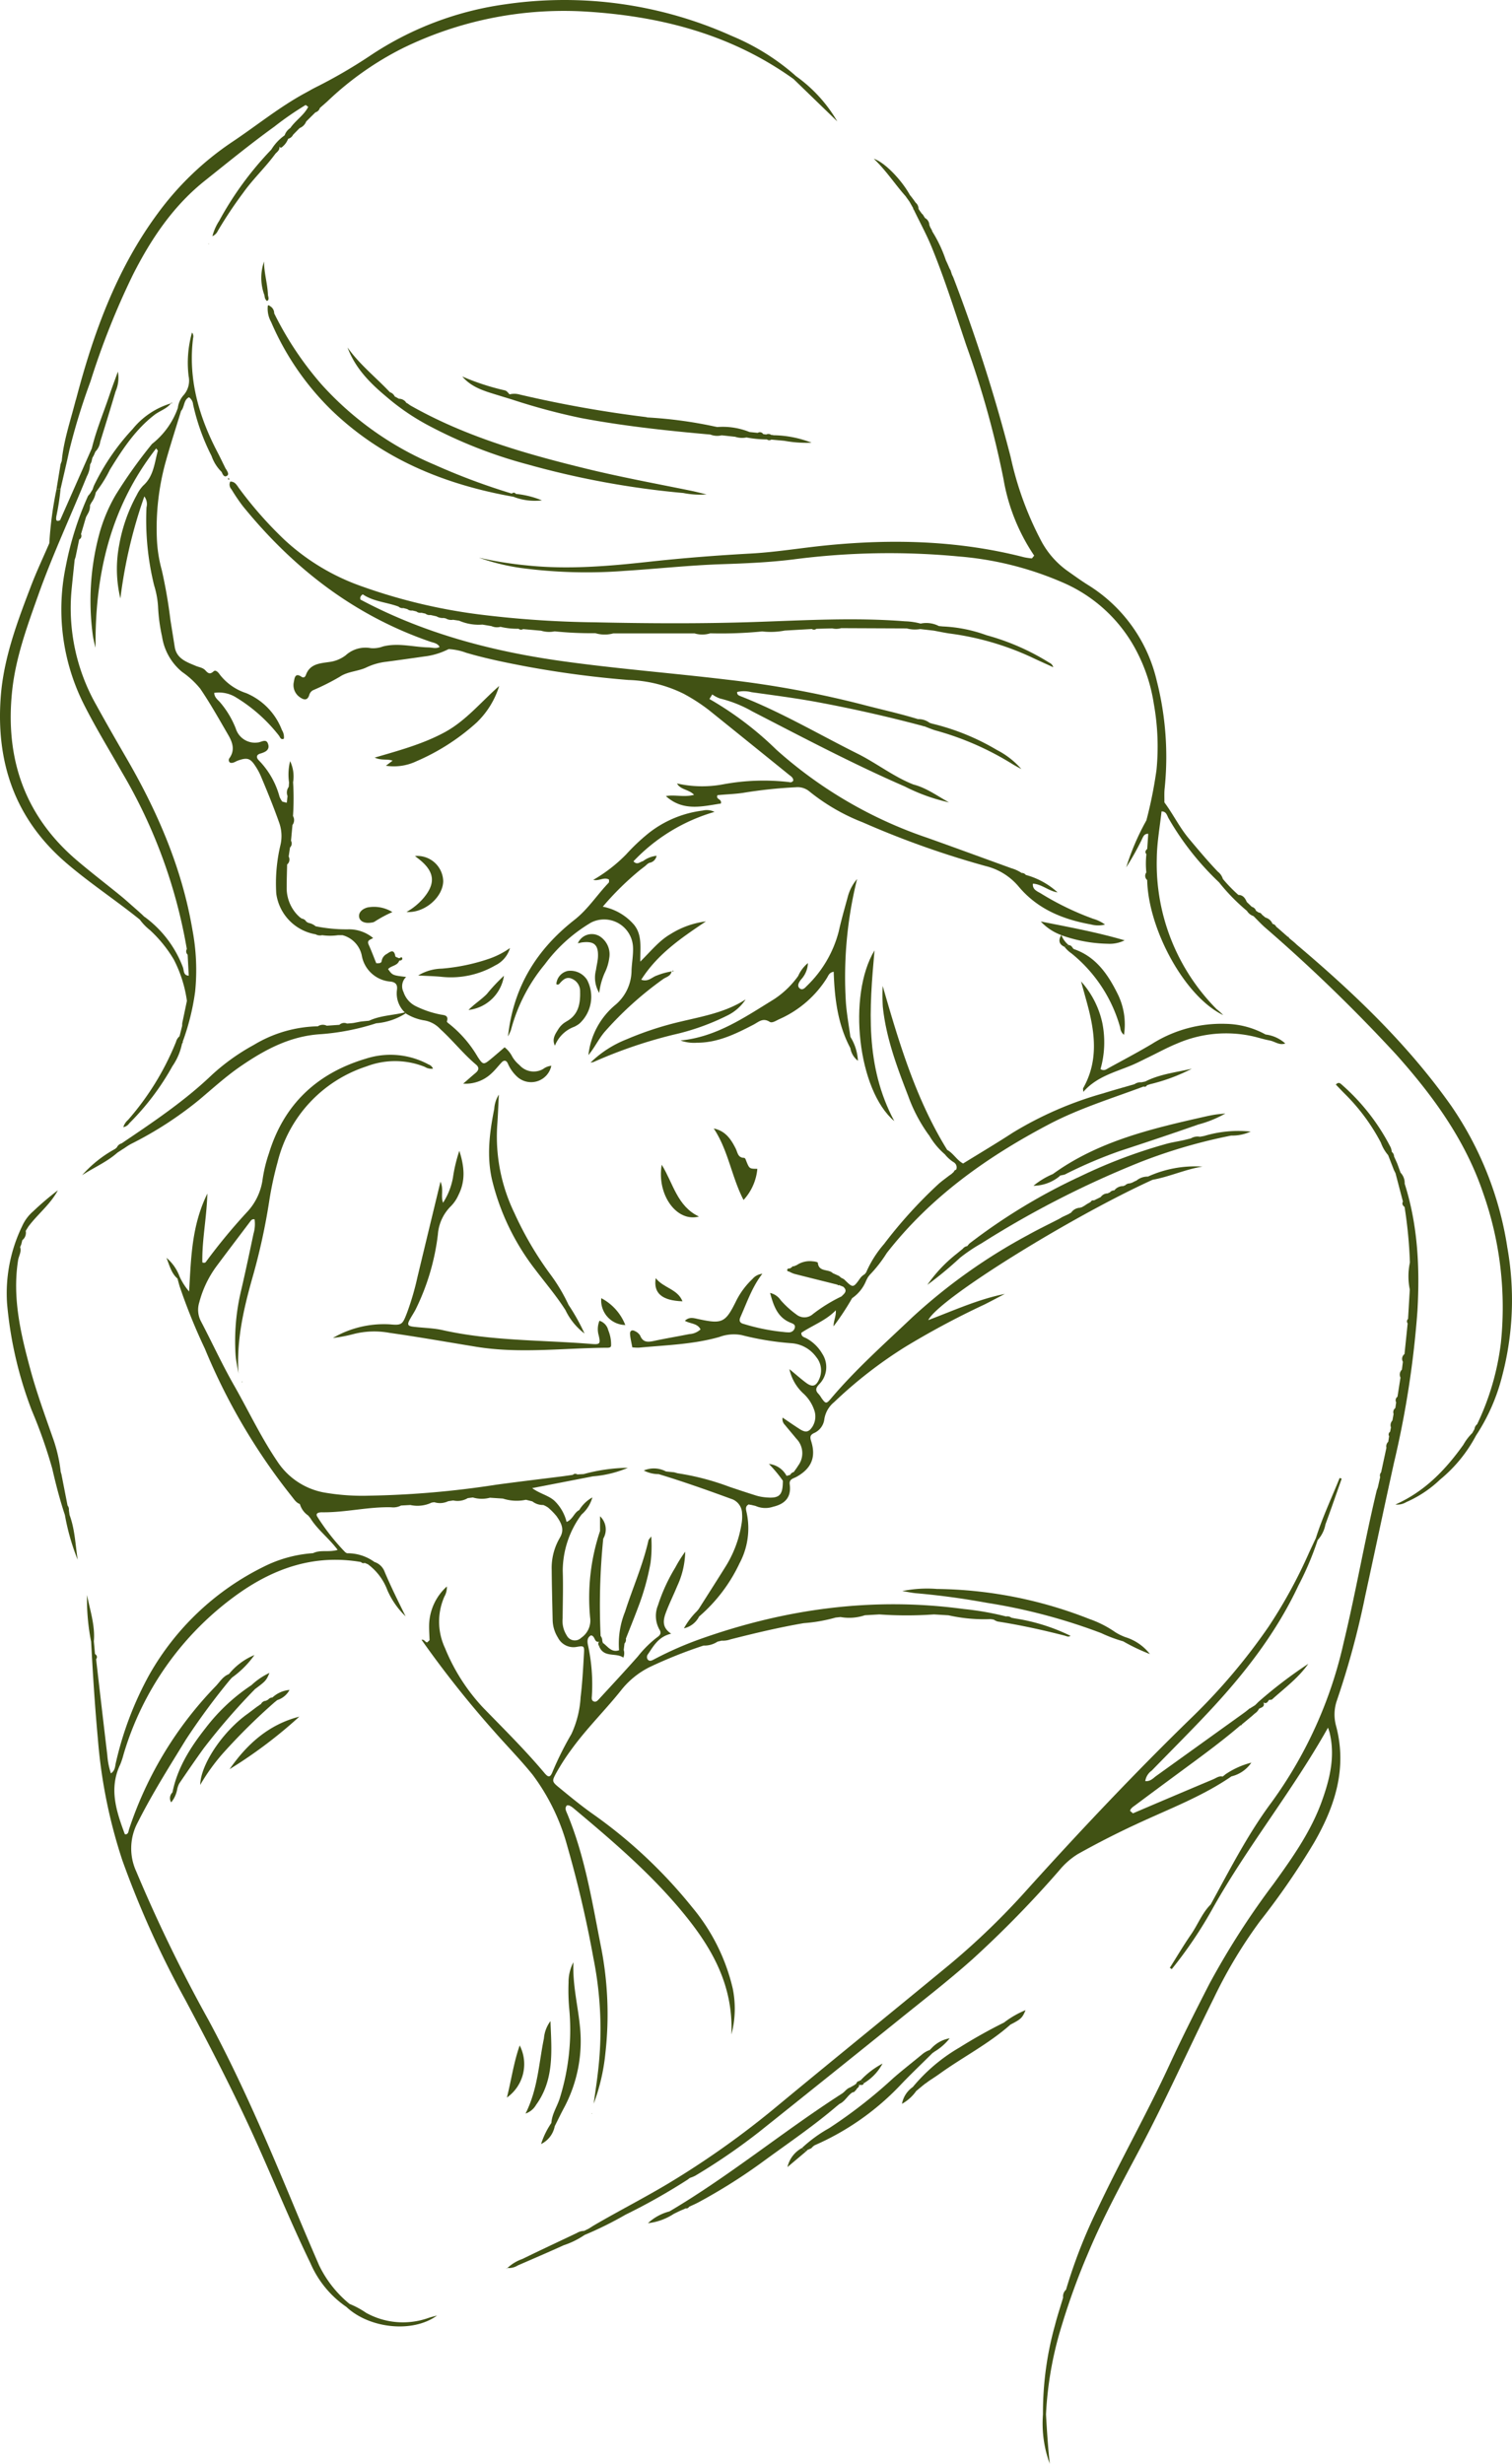 <svg id="Grupo_16578" data-name="Grupo 16578" xmlns="http://www.w3.org/2000/svg" xmlns:xlink="http://www.w3.org/1999/xlink" width="236.36" height="385.138" viewBox="0 0 236.36 385.138">
  <defs>
    <clipPath id="clip-path">
      <rect id="Rectángulo_4105" data-name="Rectángulo 4105" width="236.36" height="385.138" fill="#415214"/>
    </clipPath>
  </defs>
  <g id="Grupo_16577" data-name="Grupo 16577" clip-path="url(#clip-path)">
    <path id="Trazado_39795" data-name="Trazado 39795" d="M65.9,256.338A162.1,162.1,0,0,0,77.18,270.571c2.012,2.3,4.161,4.481,6.078,6.854a32.951,32.951,0,0,1,5.431,11.189A178.336,178.336,0,0,1,92.765,306.1a56.447,56.447,0,0,1,.7,17.878c-.186,1.626-.437,3.244-.659,4.865a31.108,31.108,0,0,0,1.829-7.87,54.469,54.469,0,0,0-.721-16.825c-1.383-7.027-2.506-14.115-5.308-20.778-.156-.37-.344-.763.015-1.151a.858.858,0,0,1,.336.008,2.634,2.634,0,0,1,.6.356c5.811,4.867,11.581,9.768,16.513,15.576,4.819,5.677,8.609,11.748,8.265,19.867a15.728,15.728,0,0,0,.2-7.221,30.626,30.626,0,0,0-6.321-12.646A76.269,76.269,0,0,0,92.586,283.5c-1.817-1.29-3.542-2.715-5.265-4.132-1.062-.873-1.033-.994-.37-2.214a34.47,34.47,0,0,1,2.39-3.7c2.414-3.341,5.38-6.218,7.924-9.445a13.119,13.119,0,0,1,4.379-3.453,71.644,71.644,0,0,1,8.342-3.322,3.7,3.7,0,0,0,2.177-.611l.648-.156a3.459,3.459,0,0,0,1.375-.2c3.793-.963,7.6-1.874,11.458-2.535a24.805,24.805,0,0,0,4.972-.871l.78-.084a7.7,7.7,0,0,0,3.8-.28l2.266-.13a60.685,60.685,0,0,0,8.539,0q-1.068-.059-2.135-.089,1.066.03,2.135.089l2.264.135c.554-.017,1.107-.011,1.657.012-.55-.023-1.1-.029-1.657-.012a25.5,25.5,0,0,0,6.582.6l.491.074a2.361,2.361,0,0,0,.621.3c3.523.548,7,1.312,10.451,2.2.275.072.6.274.94.038A29.982,29.982,0,0,0,158.7,253l-.6-.119a1.084,1.084,0,0,0-.843-.2,44.6,44.6,0,0,0-6.584-1.156c-14.155-1.923-27.874-.056-41.266,4.71a54.8,54.8,0,0,0-7.248,3.2c-.3.161-.678.318-.938-.068a.723.723,0,0,1,.1-.822c.875-1.292,1.637-2.708,3.6-3.165-1.589-1.046-1.211-2.319-.732-3.553.509-1.313,1.135-2.579,1.67-3.882a13.242,13.242,0,0,0,1.255-5.384,20.287,20.287,0,0,0-1.548,2.47,27.593,27.593,0,0,0-2.71,5.91,4.376,4.376,0,0,0,.2,3.743c.406.627.137.936-.362,1.281a17.275,17.275,0,0,0-2.986,2.971c-1.982,2.244-4.022,4.438-6.05,6.641-.226.245-.49.571-.894.366-.306-.156-.268-.486-.244-.775a28.925,28.925,0,0,0-.617-8.052c-.12-.607-.106-1.15.477-1.47.691.057.471,1.181,1.294.986-.255.237-.137.492.009.748.187-.189.373-.378.56-.566a.946.946,0,0,0-.094-.269,1.182,1.182,0,0,0-.26-.816,104.06,104.06,0,0,1,.412-15.207,2.83,2.83,0,0,0-.5-3.5v2.3a32.864,32.864,0,0,0-1.554,13.52,3.258,3.258,0,0,1-1.395,3.18,1.417,1.417,0,0,1-2.262-.373,4.218,4.218,0,0,1-.638-2.685c.015-2.461.1-4.924.017-7.383a14.833,14.833,0,0,1,2.939-8.83,5.462,5.462,0,0,0,1.692-2.675,5.526,5.526,0,0,0-2.058,1.987c-.8.374-.969,1.431-1.972,1.845a6.858,6.858,0,0,0-1.912-3.318c-.947-.844-2.239-1.074-3.467-1.965l9.481-1.84a17.655,17.655,0,0,0,5.477-1.338,27.463,27.463,0,0,0-6.91.983l-1,.05a.535.535,0,0,0-.694.069l-1.466.21-.351.044c-3.38.426-6.761.826-10.136,1.286a145.04,145.04,0,0,1-20,1.719,34.771,34.771,0,0,1-7.019-.515,11.133,11.133,0,0,1-7.242-4.877c-2.571-3.795-4.51-7.939-6.769-11.9-1.858-3.261-3.427-6.686-5.171-10.013a3.871,3.871,0,0,1-.244-2.9,16.5,16.5,0,0,1,2.821-5.828c1.682-2.261,3.39-4.5,5.088-6.752.173-.229.325-.5.74-.421a5.285,5.285,0,0,1-.162,2.231c-.619,2.928-1.236,5.858-1.912,8.774a33.96,33.96,0,0,0-.9,10.137c.071.994.3,1.977.455,2.966-.332-5.247.832-10.215,2.231-15.147a97.871,97.871,0,0,0,2.56-11.69,53.683,53.683,0,0,1,1.324-6.2,20.977,20.977,0,0,1,13.9-14.973,12.482,12.482,0,0,1,9.13.08,1.948,1.948,0,0,0,1.264.277,1.136,1.136,0,0,0-.693-.66,12.5,12.5,0,0,0-9.751-.921c-7.642,2.268-12.842,7.11-15.2,14.812a22.288,22.288,0,0,0-.995,4.1,9.273,9.273,0,0,1-2.472,5.128,90.268,90.268,0,0,0-6.387,7.741c-.1.146-.285.187-.558.085-.071-3.446.67-6.881.785-10.76-2.46,5-2.545,10.038-2.852,15.306a9.845,9.845,0,0,1-1.5-2.363,6.977,6.977,0,0,0-2.036-2.9c.514,1.344.8,2.448,1.721,3.245.108.4.21.791.325,1.183a89.646,89.646,0,0,0,3.951,9.768,95.57,95.57,0,0,0,13.592,23.108c.367.453.667.973,1.261,1.182h0a3.226,3.226,0,0,0,1.3,1.795q.157.193.318.387c1.137,1.84,2.93,3.156,4.29,4.989-1.432.41-2.7-.064-3.841.511a20.212,20.212,0,0,0-7.759,2.134A41.722,41.722,0,0,0,23.3,261.866a52.636,52.636,0,0,0-5.171,13.61c-.151.578-.093,1.284-.794,1.737a11.631,11.631,0,0,1-.558-2.818q-.888-7.514-1.754-15.029c.246-.337.121-.6-.174-.82q-.089-.99-.178-1.979c.21-2.494-.6-4.837-1.071-7.238a34.373,34.373,0,0,0,.644,7.3c.271,5.1.594,10.191,1.063,15.275a80.593,80.593,0,0,0,3.825,18.922,151.155,151.155,0,0,0,9.838,21.793c3.861,7.254,7.638,14.546,11.016,22.045,2.867,6.366,5.5,12.836,8.547,19.124a15.917,15.917,0,0,0,5.627,6.838c3.5,3.308,10.268,4.166,14.166,1.338-.437.118-.879.217-1.307.362a11.891,11.891,0,0,1-9.783-.781,13.511,13.511,0,0,0-2.6-1.4,17.77,17.77,0,0,1-4.755-6.034q-1.963-4.52-3.855-9.068c-4.127-9.909-8.317-19.783-13.422-29.25A234.834,234.834,0,0,1,21.3,292.544a8.606,8.606,0,0,1,.248-7.693c2.251-4.463,4.912-8.675,7.517-12.923a105.866,105.866,0,0,1,6.88-9.337l.342-.374.008,0a14.847,14.847,0,0,0,3.478-3.5,10.115,10.115,0,0,0-3.991,2.98c-.935.35-1.414,1.217-2.052,1.879A58.49,58.49,0,0,0,20.174,285.95c-.1.3-.073.716-.51.8-.065-.021-.151-.025-.162-.056-1.314-3.548-2.507-7.1-.713-10.857a11.371,11.371,0,0,0,.5-1.5,47.2,47.2,0,0,1,17.927-25.183c5.762-4.089,12.062-6.218,19.221-4.974a.484.484,0,0,0,.577.136l.5.213a8.879,8.879,0,0,1,3.019,3.992,12.572,12.572,0,0,0,2.871,4.142c-1.138-2.3-2.279-4.593-3.275-6.959a2.526,2.526,0,0,0-1.6-1.537,7.12,7.12,0,0,0-4.282-1.359,1.807,1.807,0,0,1-.3-.186,34.307,34.307,0,0,1-4.3-5.462c-.457-.649.236-.765.7-.759,3.628.05,7.185-.878,10.817-.783a2.632,2.632,0,0,0,1.529-.275l1.459-.079a5.165,5.165,0,0,0,3.321-.375l.414-.063a5.968,5.968,0,0,1,1.082-.156,5.968,5.968,0,0,0-1.082.156,2.941,2.941,0,0,0,2.176-.156l.79-.118a3.1,3.1,0,0,0,2.269-.365l.795-.1a4.929,4.929,0,0,0,2.669.039l2.027.132a6.96,6.96,0,0,0,3.6.188l1,.248a2.677,2.677,0,0,0,1.728.567l.35.163.36.215a10.724,10.724,0,0,1,1.333,1.347c.664.95,1.28,1.959.643,3.193l-.275.5a9.306,9.306,0,0,0-1.109,4.745c.022,2.582.09,5.162.147,7.743a5.368,5.368,0,0,0,.834,2.835,2.714,2.714,0,0,0,2.946,1.436c1.124-.189,1.186-.135,1.12,1.012-.132,2.284-.245,4.574-.527,6.842a15.8,15.8,0,0,1-1.439,5.775,50.172,50.172,0,0,0-2.912,5.815c-.384.99-.663,1.034-1.306.269-3.023-3.6-6.369-6.9-9.637-10.264a30.268,30.268,0,0,1-5.913-9.281,9.707,9.707,0,0,1-.09-8.023A2.932,2.932,0,0,0,69.854,248a8.361,8.361,0,0,0-2.776,6.111c-.009.761.047,1.522.072,2.283l-.36.341c-.34,0-.441-.51-.892-.4" fill="#415214"/>
    <path id="Trazado_39796" data-name="Trazado 39796" d="M130.1,98.23a2.79,2.79,0,0,0,1.391-.038l10.249.044a5.061,5.061,0,0,0,2.114.1l2.119.242c.806.149,1.608.324,2.417.443a43.981,43.981,0,0,1,12.778,3.681c1.125.54,2.268,1.046,3.483,1.6a1.117,1.117,0,0,0-.646-.724,36.679,36.679,0,0,0-9.783-4.28,22.745,22.745,0,0,0-6.846-1.374l-.609-.061a4.274,4.274,0,0,0-2.858-.384,10.394,10.394,0,0,0-2.432-.358c-7.87-.624-15.738-.148-23.6.113-8.284.275-16.565.226-24.844.047A159.6,159.6,0,0,1,74.759,96.03a87.36,87.36,0,0,1-18.454-4.462A34.5,34.5,0,0,1,44.487,84.4a61.151,61.151,0,0,1-7.1-8.047c-.366-.491-.642-1.107-1.4-1.066a1.079,1.079,0,0,0,.193,1.2,29.173,29.173,0,0,0,1.774,2.622C45.818,88.795,55.334,96.2,67.243,100.3c.53.183,1.149.238,1.466.813l-.015,0c.007.009.015.012.022.021-.56.311-1.146.083-1.72.071-2.38-.047-4.744-.765-7.144-.145a4.335,4.335,0,0,1-1.9.257,4.581,4.581,0,0,0-3.916,1.123,5.308,5.308,0,0,1-2.545,1.041c-1.464.218-3.056.271-3.678,2.049-.1.275-.332.5-.68.265-.992-.676-1.083.169-1.192.765a2.292,2.292,0,0,0,.981,2.463c.521.353,1.091.55,1.4-.306a1.244,1.244,0,0,1,.593-.813A36.694,36.694,0,0,0,53.1,105.8c1.279-.869,2.886-.831,4.237-1.493a9.679,9.679,0,0,1,3.031-.857c1.977-.261,3.953-.542,5.927-.824a11.241,11.241,0,0,0,3.778-1.13c.023-.006.046-.006.069-.013l-.01-.015a9.358,9.358,0,0,1,2.747.573c3.106.914,6.274,1.552,9.448,2.154a157.412,157.412,0,0,0,15.9,2.1,20.84,20.84,0,0,1,8.645,2.154,28.234,28.234,0,0,1,3.987,2.585q6.243,5.028,12.475,10.072c.3.246.7.455.667.932a.529.529,0,0,1-.62.221,34.424,34.424,0,0,0-10.35.351,17.779,17.779,0,0,1-7.2-.138c.548,1.007,1.837.9,2.67,1.773-1.577.429-3.005-.065-4.406.2,2.672,2.426,5.674,1.611,8.6,1.161.186-.758-.84-.6-.545-1.3,1.323-.141,2.672-.169,4.01-.366a72.306,72.306,0,0,1,8.233-.874,2.874,2.874,0,0,1,2.126.645,31.264,31.264,0,0,0,8.355,4.841,140.884,140.884,0,0,0,19.248,6.842,9.714,9.714,0,0,1,5.115,3.191c2.953,3.529,6.917,5.139,11.3,5.925a4.345,4.345,0,0,0,2.2.019,5.661,5.661,0,0,0-1.836-.9,44.35,44.35,0,0,1-8.083-3.9c-.572-.376-1.437-.6-1.357-1.567a.184.184,0,0,0,.027-.015l-.011-.013c1.408.089,2.463,1.168,3.844,1.362a12.025,12.025,0,0,0-4.951-2.723l-.031-.018a.736.736,0,0,0-.63-.29,5.831,5.831,0,0,0-1.589-.735c-4.354-1.576-8.7-3.175-13.062-4.73a68.082,68.082,0,0,1-23.688-13.8,51.984,51.984,0,0,0-10.469-7.932l.443-.713a4.918,4.918,0,0,0,1.232.641,19.343,19.343,0,0,1,5.041,2.019c7.869,4.052,15.693,8.195,23.819,11.726a28.743,28.743,0,0,0,6.915,2.489c-1.833-1.006-3.521-2.273-5.575-2.8-3.112-1.229-5.74-3.326-8.718-4.812-6.088-3.039-11.96-6.515-18.321-9-.275-.107-.545-.228-.5-.651a4.706,4.706,0,0,1,2.235.033c3.487.491,6.986.936,10.445,1.583q8.211,1.533,16.291,3.684a.464.464,0,0,0,.27.061l.15-.123a1.731,1.731,0,0,0,.532-.033,1.731,1.731,0,0,1-.532.033l-.15.123c.6.225,1.2.49,1.815.668a45.472,45.472,0,0,1,11.9,5.2c.476.3.982.554,1.475.83a12.919,12.919,0,0,0-3.826-2.987,36.445,36.445,0,0,0-10.229-4.144.786.786,0,0,0-.264-.081,2.9,2.9,0,0,0-1.851-.6c-2.861-.881-5.788-1.512-8.679-2.275a155.883,155.883,0,0,0-21.275-3.909c-8.623-1.032-17.287-1.7-25.892-2.914-10.946-1.546-21.49-4.352-31.3-9.588-.131-.38.08-.615.353-.822,1.693,1.151,3.755,1.227,5.6,1.922a.866.866,0,0,0,.747.225l.629.168a1.008,1.008,0,0,0,.786.214l.618.147a1,1,0,0,0,.795.206l.623.138a1.022,1.022,0,0,0,.787.211h0l.937.209A1.932,1.932,0,0,0,69.4,96.6a.463.463,0,0,0,.265.057,1.612,1.612,0,0,0,1.155.227l.948.141a7.706,7.706,0,0,0,3.647.611l1.416.238a2.088,2.088,0,0,0,1.406.111,11.258,11.258,0,0,0,2.828.3.581.581,0,0,0,.7.054l2.828.252a4.249,4.249,0,0,0,2.112.1,55.811,55.811,0,0,0,6.359.288,5.118,5.118,0,0,0,2.8.035l12.713,0A4.24,4.24,0,0,0,111.031,99a65.078,65.078,0,0,0,8.117-.295,11.651,11.651,0,0,0,3.521-.135l4.244-.245a.575.575,0,0,0,.7-.029l1.067-.031.7-.018a.664.664,0,0,0-.176-.107.664.664,0,0,1,.176.107l.718-.017m30.967,40.064a.558.558,0,0,0,.214-.018.558.558,0,0,1-.214.018m-52.775-30.559c-.046.055-.092.109-.139.163.047-.054.093-.109.139-.163M53.975,91.871h0c-.045.048-.092.1-.14.143.048-.047.1-.1.14-.143" fill="#415214"/>
    <path id="Trazado_39797" data-name="Trazado 39797" d="M219.584,185.022a2.363,2.363,0,0,0-.646-1.712q-.267-.736-.537-1.473c-.048-.106-.1-.212-.145-.318-.111-.247-.223-.493-.334-.738a.922.922,0,0,0-.348-.711l0-.005a3.041,3.041,0,0,0-.167-.676,32.91,32.91,0,0,0-7.732-9.9c-.2-.178-.469-.368-.852.053.513.53,1.023,1.077,1.555,1.6a30.963,30.963,0,0,1,5.485,7.475A6.231,6.231,0,0,0,217,180.577l.9,2.324c.083.166.167.331.25.5q.579,2.216,1.16,4.428c-.19.364-.03.621.256.841a70.737,70.737,0,0,1,.834,8.682,10.4,10.4,0,0,0-.019,4.228l-.27,4.6a.491.491,0,0,0-.06.687l-.495,4.8a.931.931,0,0,0-.251,1.206q-.078.615-.155,1.231a1.059,1.059,0,0,0-.223,1.242q-.235,1.5-.469,2.992a.675.675,0,0,0-.205.879l-.132.892a.789.789,0,0,0-.27.913q-.093.515-.185,1.03a1.064,1.064,0,0,0-.23,1.085l-.132.674a.525.525,0,0,0-.152.7c-.047.289-.092.577-.138.865a.981.981,0,0,0-.285.935l-.829,3.847a.748.748,0,0,0-.15.74.641.641,0,0,0,.243-.336.641.641,0,0,1-.243.336q-.182.809-.365,1.617l-.17.453c-1.887,7.872-3.255,15.856-5.153,23.729A67.4,67.4,0,0,1,198.8,281.7c-3.728,4.994-6.549,10.561-9.544,16.009-1.345,1.343-2,3.138-3.06,4.672-1.174,1.7-2.223,3.482-3.327,5.229l.307.2a66.651,66.651,0,0,0,6.5-9.672c5.442-9.641,12.431-18.29,17.922-28.071.12.373.206.587.258.81.889,3.709.021,7.235-1.222,10.689-1.709,4.749-4.606,8.839-7.522,12.886a123.291,123.291,0,0,0-10.072,15.693c-2.141,4.18-4.259,8.373-6.227,12.636-3.52,7.626-7.672,14.935-11.246,22.532a81.264,81.264,0,0,0-4.923,12.614,1.415,1.415,0,0,0-.456,1.239c-.432,1.458-.913,2.9-1.289,4.375A50.689,50.689,0,0,0,163.04,377.4a18.254,18.254,0,0,0,1.063,7.738c-.28-2.571-.446-5.145-.59-7.721a55.864,55.864,0,0,1,2.444-13.832,108.6,108.6,0,0,1,4.151-11.406c2.366-5.643,5.294-11,8.15-16.395,4.065-7.682,7.6-15.624,11.472-23.4a74.389,74.389,0,0,1,7.231-12.057A116.207,116.207,0,0,0,205.445,288c3.242-5.64,5.171-11.561,3.42-18.179a6.7,6.7,0,0,1,.119-3.994,132.011,132.011,0,0,0,4.417-16.3c1.506-6.94,2.975-13.89,4.5-20.825a150.19,150.19,0,0,0,3.679-23.813c.383-6.725.058-13.381-2-19.862" fill="#415214"/>
    <path id="Trazado_39798" data-name="Trazado 39798" d="M68.784,160.831c1.966,1.771,3.6,3.874,5.625,5.583.543.459.44.886-.064,1.308-.573.478-1.128.975-1.934,1.673a5.848,5.848,0,0,0,4.445-1.628c.56-.513,1.028-1.125,1.55-1.68.372-.4.738-.352.969.134a6.01,6.01,0,0,0,1.515,2.136,3.226,3.226,0,0,0,5.294-1.755,2.542,2.542,0,0,0-1.283.506,2.956,2.956,0,0,1-3.7-.621,4.841,4.841,0,0,1-1.136-1.334,4.29,4.29,0,0,0-1.184-1.439c-.745.636-1.406,1.216-2.082,1.775-1.209,1-1.282,1-2.127-.283a18.446,18.446,0,0,0-4.47-5.166c-.138-.1-.365-.288-.34-.367.325-1.019-.484-.975-1.039-1.088a15.355,15.355,0,0,1-3.826-1.3,3.766,3.766,0,0,1-1.913-2.2,2,2,0,0,1,.406-2.368c-2.135-.258-2.135-.258-2.823-1.226.492-.565,1.469-.5,1.752-1.339.259.033.5-.116.472-.311-.063-.4-.335-.06-.517-.052-.2-.1-.556-.181-.577-.314-.192-1.141-.752-.752-1.328-.358a1.491,1.491,0,0,0-.8,1.075c-.06.466-.513.364-.849.383-.394-.971-.757-1.956-1.191-2.909-.328-.72.308-.77.7-1.035a5.91,5.91,0,0,0-3.941-1.357,23.88,23.88,0,0,1-5.046-.478,2.409,2.409,0,0,0-1.143-.531,1.185,1.185,0,0,0-.288-.157,1.051,1.051,0,0,0-.774-.524,1.064,1.064,0,0,0-.264-.192l-.373-.357a6.116,6.116,0,0,1-1.683-4.43c0-1.158.043-2.316.067-3.474a.98.98,0,0,0,.243-1.236q.1-.709.211-1.418a.8.8,0,0,1-.149-.557.8.8,0,0,0,.149.557.872.872,0,0,0,.152-1.05q.114-1.233.23-2.467a1.269,1.269,0,0,0,.08-1.4,40.1,40.1,0,0,0,.015-5.28,5.591,5.591,0,0,0-.463-3.3,8.674,8.674,0,0,0-.167,3.345c-.016.225-.031.45-.047.676a1.5,1.5,0,0,0-.186,1.444l-.126,1.043-.7-.183a3.268,3.268,0,0,1-.426-.751,12.923,12.923,0,0,0-3.258-5.711c-.436-.463-.349-.874.266-1.049.819-.234,1.538-.606,1.174-1.566-.3-.794-1.037-.206-1.553-.166a3.132,3.132,0,0,1-3.465-2.16,14.275,14.275,0,0,0-2.418-4.063c-.351-.437-.914-.751-.962-1.529a5.044,5.044,0,0,1,3.312.647,24.962,24.962,0,0,1,6.815,6.041c.172.233.271.7.763.48a2.042,2.042,0,0,0-.3-1.346,10.2,10.2,0,0,0-5.6-5.788,8.525,8.525,0,0,1-4.113-2.891c-.216-.322-.637-.817-.981-.5-.594.545-.89.258-1.276-.162-.407-.442-1-.482-1.5-.7-1.384-.587-2.993-1.1-3.29-2.961-.223-1.39-.439-2.78-.667-4.168A77.521,77.521,0,0,0,25.3,89.16a21.8,21.8,0,0,1-.779-5.005,38.93,38.93,0,0,1,1.3-11.679c.759-2.77,1.653-5.5,2.487-8.252.562-.606.371-1.708,1.241-2.122a1.54,1.54,0,0,1,.638,1.129,33.546,33.546,0,0,0,2.883,8.046,6.425,6.425,0,0,0,1.564,2.487c.173.349.357.88.806.641s.1-.693-.082-1.035a1.211,1.211,0,0,0-.1-.139c-.413-.837-.811-1.682-1.243-2.509-2.934-5.6-4.624-11.468-3.832-17.869a.966.966,0,0,0-.169-.871,17.357,17.357,0,0,0-.529,6.808,3.415,3.415,0,0,1-.745,2.936,3.632,3.632,0,0,0-.937,2.043,12.423,12.423,0,0,1-4.026,5.618.613.613,0,0,0-.113.134,75.582,75.582,0,0,0-5.605,7.888,25.415,25.415,0,0,0-2.607,6.326,40.216,40.216,0,0,0-.923,15.715,16.874,16.874,0,0,0,.41,1.793c-.115-11.4,2.3-21.948,9.479-31.151.138.211.268.322.249.392-.521,1.9-.646,3.949-2.264,5.407a5.644,5.644,0,0,0-1,1.44,25.455,25.455,0,0,0-2.784,7.936,19.794,19.794,0,0,0,.2,8.285A75.964,75.964,0,0,1,22.562,77.6a2.014,2.014,0,0,1,.338,1.711,42.688,42.688,0,0,0,1.2,12.221,13.942,13.942,0,0,1,.607,3.279,27.169,27.169,0,0,0,.627,4.7,8.858,8.858,0,0,0,3.147,5.536,13.626,13.626,0,0,1,2.821,2.607c1.581,2.324,2.957,4.79,4.372,7.224.667,1.148,1.1,2.358.2,3.626a.508.508,0,0,0,.017.651.478.478,0,0,0,.142.085c.444.086.774-.208,1.154-.344,1.478-.529,1.954-.371,2.783.931a9.744,9.744,0,0,1,.758,1.389c1.029,2.429,2.025,4.871,2.905,7.359a6.212,6.212,0,0,1,.226,3.44,25.9,25.9,0,0,0-.67,7.681,7.472,7.472,0,0,0,6.159,6.358,1.377,1.377,0,0,0,1.015.135,8.687,8.687,0,0,0,2.484,0l.695,0a4.171,4.171,0,0,1,3,3.114,4.947,4.947,0,0,0,4.552,4.142c.829.121,1.064.543.957,1.314a4.129,4.129,0,0,0,1.227,3.5.169.169,0,0,1,.13.148,7.748,7.748,0,0,0,2.774,1.081,4.393,4.393,0,0,1,2.606,1.339" fill="#415214"/>
    <path id="Trazado_39799" data-name="Trazado 39799" d="M107.856,340.447a5.34,5.34,0,0,0,.807-.327,95.417,95.417,0,0,0,10.157-6.981q10.875-8.682,21.709-17.413c3.879-3.139,7.833-6.187,11.556-9.518a166.792,166.792,0,0,0,13.528-13.861,11.692,11.692,0,0,1,2.895-2.531q4.836-2.708,9.888-5.013c4.789-2.2,9.732-4.106,14.11-7.122a5.237,5.237,0,0,0,3.107-2.144,12.811,12.811,0,0,0-4.092,1.854l-.028.037-.369.286c-.572-.14-1.006.23-1.473.426q-6.282,2.643-12.547,5.322c-.152-.132-.305-.263-.454-.393.12-.433.5-.639.816-.878q3.441-2.568,6.9-5.117c3.243-2.393,6.509-4.756,9.569-7.385a.133.133,0,0,0,.185-.119l1.611-1.338q.2-.178.394-.356a1.934,1.934,0,0,0,.693-.775h0c.413-.2.943-.313.693-.97.451.265.652-.066.855-.392.167-.028.387,0,.492-.091,1.965-1.772,4.118-3.354,5.657-5.558a70.831,70.831,0,0,0-7.806,5.959c-.163.164-.328.328-.491.493l-.894.561-.085-.022-.021.088c-.185.148-.373.3-.559.442l-.33.243q-6.783,4.873-13.564,9.748c-.5.357-.9.888-1.735.822a2.456,2.456,0,0,1,1.019-1.648c2.941-3.029,5.934-6.008,8.821-9.086,5.6-5.971,10.6-12.375,14.1-19.838a47.167,47.167,0,0,0,3.011-7.106,5.033,5.033,0,0,0,1.219-2.467c.878-2.366,1.695-4.752,2.537-7.131l-.318-.115c-1.259,3.127-2.7,6.179-3.718,9.4-.349.743-.7,1.484-1.044,2.229a77.845,77.845,0,0,1-6.317,11.574,93.588,93.588,0,0,1-12.028,14.228c-8.879,8.64-17.379,17.639-25.675,26.836A114.963,114.963,0,0,1,148.5,307.052c-8.916,7.358-17.9,14.631-26.8,22a137.425,137.425,0,0,1-17.471,12.416c-3.786,2.248-7.709,4.249-11.506,6.474l-.381.244-.346.215-.324.155-.365.179a2.3,2.3,0,0,0-1.153.34c-2.83,1.345-5.67,2.666-8.484,4.043a6.6,6.6,0,0,0-2.342,1.413,2.627,2.627,0,0,0,1.616-.4c2.394-1.043,4.795-2.069,7.171-3.151a13.143,13.143,0,0,0,3.263-1.608,56.571,56.571,0,0,0,6.411-3.175,96.486,96.486,0,0,0,9.719-5.489l.352-.266" fill="#415214"/>
    <path id="Trazado_39800" data-name="Trazado 39800" d="M14.145,59.624a120.587,120.587,0,0,1,6.632-16.672c2.838-5.6,6.264-10.728,11.252-14.706,3.58-2.855,7.125-5.753,10.839-8.435a49.094,49.094,0,0,1,4.915-3.4l.4.294c-.673,1.32-1.978,2.107-2.8,3.306a2.206,2.206,0,0,0-.888,1.145,7.635,7.635,0,0,0-2.085,2.23,51.635,51.635,0,0,0-8.147,11.137,8.183,8.183,0,0,0-1.06,2.4,1.675,1.675,0,0,0,.855-.847A67.405,67.405,0,0,1,38.042,30.1c1.53-2.148,3.469-3.953,5.018-6.081L43.037,24l.023.021c.31-.322.717-.592.607-1.138.143.322.373.178.51.037a2.984,2.984,0,0,0,.864-1.217v0a1.214,1.214,0,0,0,.776-.64l1.018-1.038a1.82,1.82,0,0,0,1.03-1.034q.722-.716,1.446-1.43A.984.984,0,0,0,50,16.88c.4-.348.8-.691,1.19-1.046a48.688,48.688,0,0,1,11.765-8.3A57.259,57.259,0,0,1,90.958,1.774c11.989.655,23.2,3.49,33.089,10.577l6.839,6.624a22.677,22.677,0,0,0-6.413-7.042h-.007l-.372-.332a35.808,35.808,0,0,0-9.671-5.97A63.777,63.777,0,0,0,78.97.675a50.346,50.346,0,0,0-21.215,8.1,79,79,0,0,1-8.515,4.929c-.471.238-.925.51-1.39.76-4.1,2.2-7.7,5.156-11.557,7.728a46.528,46.528,0,0,0-11.63,11.162C18.242,42.046,14.626,52,11.912,62.335c-.038.12-.076.24-.113.359-.789,3.1-1.845,6.146-2.147,9.362l-.183.522Q9.154,74.5,8.84,76.417l.622.039c.466-2.043.956-4.082,1.392-6.132a100.517,100.517,0,0,1,3.291-10.7" fill="#415214"/>
    <path id="Trazado_39801" data-name="Trazado 39801" d="M104.986,151.843l0,.013a.2.2,0,0,0,.026,0Z" fill="#415214"/>
    <path id="Trazado_39802" data-name="Trazado 39802" d="M85.147,150.767a24.455,24.455,0,0,1,7.276-6.565,4.521,4.521,0,0,1,6.528,3.792c.069,1.239-.178,2.458-.229,3.689a7.057,7.057,0,0,1-2.484,5.363,11.887,11.887,0,0,0-4.253,7.871l-.045.055.053-.053c.944-1.123,1.561-2.467,2.512-3.6a53.729,53.729,0,0,1,9.12-8.24c.48-.359,1.231-.467,1.358-1.227a10.741,10.741,0,0,0-2.331.653c-.725.226-1.3,1.031-2.412.643,2.572-4.053,6.334-6.574,10.11-9.114a13.569,13.569,0,0,0-5.537,1.985c-1.762,1.017-3.018,2.618-4.723,4.3-.022-2.26.324-4.158-.986-5.771a8.614,8.614,0,0,0-4.874-2.817,45.25,45.25,0,0,1,5.868-5.77l.37-.283.387-.3.4-.362a.436.436,0,0,0,.206-.13,1.354,1.354,0,0,0,1.175-1.109,4.281,4.281,0,0,0-2.14.85c-.451.08-.868.658-1.475.016a28.285,28.285,0,0,1,12.67-7.726,2.675,2.675,0,0,0-1.853-.205,16.963,16.963,0,0,0-8.5,3.573,31.165,31.165,0,0,0-3.451,3.269,23.943,23.943,0,0,1-5.149,3.992c.971.212,1.678-.5,2.47-.046-.016.168.033.394-.057.488-1.823,1.9-3.233,4.145-5.352,5.806-5.8,4.552-9.532,10.348-10.385,18.218a8.842,8.842,0,0,0,.455-.989,26.842,26.842,0,0,1,5.278-10.257" fill="#415214"/>
    <path id="Trazado_39803" data-name="Trazado 39803" d="M235.606,194.837a53.369,53.369,0,0,0-8.715-21.923c-6.779-9.626-15.236-17.685-24.188-25.253l-.317-.3-.9-.75c.007-.112-.046-.163-.157-.155l-1.435-1.264-.328-.276-.066-.052a.776.776,0,0,0-.58-.445l.006,0a1.658,1.658,0,0,0-1.113-.988l-.554-.465a.558.558,0,0,0-.484-.311l-.43-.277a.931.931,0,0,0-.659-.624l-.79-.761c-.25-.59-.58-1.083-1.31-1.1a22.921,22.921,0,0,1-2.425-2.5,2.251,2.251,0,0,0-.788-1.135c-1.58-1.655-3.045-3.409-4.517-5.16s-2.469-3.839-3.835-5.667c.009-.7-.035-1.411.033-2.107a48.16,48.16,0,0,0-1.238-16.946,23.992,23.992,0,0,0-10.725-14.929c-1.1-.683-2.141-1.448-3.2-2.19a13.635,13.635,0,0,1-4.054-4.567A51.266,51.266,0,0,1,158,71.493a256.663,256.663,0,0,0-8.991-28.162c-.065-.137-.132-.275-.2-.413-.068-.215-.137-.43-.205-.645l-.188-.343c-.106-.246-.211-.492-.318-.738q-.12-.254-.239-.508A21.081,21.081,0,0,0,146,36.614c-.1-.163-.2-.326-.291-.49a.341.341,0,0,0-.077-.21q-.136-.248-.274-.5a.332.332,0,0,0-.079-.211,1.289,1.289,0,0,0-.66-1.111l-.006.01c-.1-.155-.2-.31-.295-.466a.335.335,0,0,0-.17-.181c-.1-.13-.192-.261-.288-.39l-.274-.4a1.254,1.254,0,0,0-.45-.986q-.141-.2-.284-.4l-.311-.418-.308-.381c-1.327-2.41-4-5.152-5.638-5.659,1.935,1.836,3.29,3.957,4.95,5.826q.309.432.62.863.3.531.6,1.061a.135.135,0,0,0,.075.191c.932,1.954,1.98,3.849,2.8,5.86,2.069,5.053,3.695,10.259,5.437,15.425a145.752,145.752,0,0,1,5.789,20.817,30.5,30.5,0,0,0,4.8,11.988c-.118.146-.236.293-.354.437a10.606,10.606,0,0,1-1.211-.177c-10.208-2.628-20.555-2.892-30.983-1.851-3.916.391-7.8,1.051-11.74,1.266-5.339.293-10.667.709-15.985,1.293-6.31.693-12.633,1.23-19,.565a59.4,59.4,0,0,1-7.518-1.207,33.9,33.9,0,0,0,6.538,1.606,77.43,77.43,0,0,0,16.184.457c5.1-.32,10.188-.882,15.3-1.05,3.7-.122,7.4-.283,11.079-.739a115.6,115.6,0,0,1,25.861-.47,50.977,50.977,0,0,1,16.179,4.026,23.451,23.451,0,0,1,11.826,11.114,26.191,26.191,0,0,1,2.517,7.847,37.767,37.767,0,0,1,.434,10.341,67.405,67.405,0,0,1-1.586,7.931,38.371,38.371,0,0,0-3.152,7.343,42.293,42.293,0,0,0,2.387-4.248c.234-.454.364-1.027,1.056-1q-.079,1.184-.16,2.366c-.26.239-.4.5-.13.822a13.661,13.661,0,0,0-.01,2.859.864.864,0,0,0,.133,1.186c.165,7.641,5.81,18.182,11.88,21.113a9.038,9.038,0,0,0-1.034-.939,32.252,32.252,0,0,1-9.344-23.557c.025-2.472.476-4.9.742-7.347.776-.012.855.676,1.138,1.147a43.934,43.934,0,0,0,7.852,9.941,30.838,30.838,0,0,0,4.37,4.471,1.853,1.853,0,0,0,1.012.806c.582.578,1.138,1.183,1.749,1.729a253.28,253.28,0,0,1,20.592,19.95c5.744,6.438,10.756,13.322,13.559,21.605a53.682,53.682,0,0,1,2.781,23.386,40.722,40.722,0,0,1-3.722,12.773,1.063,1.063,0,0,0-.407.744l-.356.63a8.1,8.1,0,0,0-1.378,1.81c-2.792,3.926-6.047,7.325-10.632,9.356a2.765,2.765,0,0,0,1.719-.387,18.067,18.067,0,0,0,5.251-3.5,22.467,22.467,0,0,0,5.632-6.9,30.3,30.3,0,0,0,4.087-9.308,46.642,46.642,0,0,0,.776-20.255m-54.041-68.388a1.764,1.764,0,0,1,.049-.373,1.764,1.764,0,0,0-.049.373" fill="#415214"/>
    <path id="Trazado_39804" data-name="Trazado 39804" d="M10.3,134.848c3.69,3.18,7.769,5.848,11.552,8.9a8.281,8.281,0,0,0,1.573,1.633,20.338,20.338,0,0,1,3.739,4.605,20.038,20.038,0,0,1,2.055,6.467q-.366,1.755-.734,3.51c0,.134-.009.268-.012.4q-.2.813-.409,1.625a1.73,1.73,0,0,0-.549.88,42.769,42.769,0,0,1-7.5,12.2,2.408,2.408,0,0,0-.738,1.131,1.449,1.449,0,0,0,.933-.605,39.837,39.837,0,0,0,6.744-8.931,9.507,9.507,0,0,0,1.5-3.523l.012-.04a.229.229,0,0,0,.1-.276,37.067,37.067,0,0,0,1.939-7.817,33.651,33.651,0,0,0-.419-9.63c-1.627-9.622-5.416-18.4-10.271-26.781-1.616-2.79-3.224-5.585-4.778-8.41a30.675,30.675,0,0,1-3.851-17.954c.146-1.576.322-3.148.484-4.722q.078-.246.157-.492.275-1.342.55-2.683a.634.634,0,0,0,.287-.845q.393-1.33.784-2.662l.267-.493a2.373,2.373,0,0,0,.355-1.358h0c.073-.139.148-.279.222-.418a3.633,3.633,0,0,0,.675-1.572h0l.3-.422a19.569,19.569,0,0,0,1.916-3.145c1.949-3.157,3.958-6.249,6.957-8.562.835-.644,1.906-.935,2.578-1.8a12.208,12.208,0,0,0-5.993,4.023,35.379,35.379,0,0,0-6.069,8.9c-.061.179-.123.357-.183.538-.141.223-.282.448-.422.672l-.287.329a49.671,49.671,0,0,0-3.488,11.048,33.02,33.02,0,0,0,2.7,21.263c1.86,3.738,4.045,7.284,6.1,10.908a81.176,81.176,0,0,1,10.129,27.613.711.711,0,0,0,.13.888q.084,1.64.172,3.278c-.869-.03-.729-.818-.91-1.3a17.352,17.352,0,0,0-5.96-7.87l-.063-.027-.345-.333-.014-.015-.363-.326,0,0-.366-.334h0l-.379-.331c-.75-.654-1.483-1.329-2.255-1.958-2.271-1.851-4.6-3.632-6.833-5.533C3.8,127.486.765,118.468,1.908,107.911c.56-5.169,2.346-10.027,4.072-14.888,2.238-6.3,5.08-12.356,7.592-18.545a4.358,4.358,0,0,0,.508-1.844c.069-.139.139-.277.208-.415.049-.211.1-.422.149-.633q.118-.214.235-.429l.244-.561a2.748,2.748,0,0,0,.752-1.547c.814-2.611,1.619-5.225,2.393-7.848a5.384,5.384,0,0,0,.369-3.108c-.513,1.421-.947,2.553-1.331,3.7-.922,2.758-2.062,5.445-2.743,8.284L9.4,81.31c-.705.346-.64-.16-.6-.567a38.29,38.29,0,0,0,.667-4.288l-.622-.039a58.024,58.024,0,0,0-1.134,8.5c-.974,2.258-2.031,4.485-2.9,6.782C2.678,97.283.566,102.892.116,108.928c-.766,10.26,2.227,19.06,10.186,25.92m19.279,19.657q.006-.248,0-.5.006.248,0,.5" fill="#415214"/>
    <path id="Trazado_39805" data-name="Trazado 39805" d="M68.856,184.722c-1.243,5.148-2.432,10.049-3.608,14.953a42.464,42.464,0,0,1-1.631,5.568c-.708,1.812-.784,1.954-2.673,1.78a15.842,15.842,0,0,0-8.9,2.126,21.85,21.85,0,0,0,3.233-.614,13.115,13.115,0,0,1,5.586-.189c4.533.645,9.041,1.442,13.559,2.18,6.838,1.118,13.715.188,20.576.153.24,0,.515-.061.529-.341a5.783,5.783,0,0,0-.445-2.4,2.029,2.029,0,0,0-1.373-1.478,3.49,3.49,0,0,0-.113,2.3c.293,1.3.207,1.438-1.126,1.329-7.773-.635-15.621-.443-23.3-2.169-1.479-.332-3.03-.337-4.544-.525-.9-.113-1-.332-.563-1.133.281-.514.607-1,.885-1.52a35.991,35.991,0,0,0,3.5-11.752,6.936,6.936,0,0,1,2.071-4.472,5.856,5.856,0,0,0,1.164-1.75c1.089-2.163.932-4.357.121-6.869a24.123,24.123,0,0,0-1,4.206,10.764,10.764,0,0,1-1.549,3.914c-.387-1.09.138-2.122-.4-3.3" fill="#415214"/>
    <path id="Trazado_39806" data-name="Trazado 39806" d="M125.285,153.049a3.988,3.988,0,0,0,1.013-2.5,5.415,5.415,0,0,0-1.524,2.018A14.2,14.2,0,0,1,121,156.2c-4.568,2.809-9.019,5.91-14.619,6.447a6.143,6.143,0,0,0,2.6.349c3.232,0,6.023-1.376,8.79-2.812.8-.415,1.469-1.136,2.534-.457.4.254,1-.174,1.482-.394a16.82,16.82,0,0,0,7.481-6.454c.225-.362.341-.85,1.057-.979.136,4.21.642,8.248,2.607,11.946a3.118,3.118,0,0,0,1.182,1.975,7.85,7.85,0,0,0-1.182-3.75c-.238-1.789-.572-3.571-.7-5.368a63.617,63.617,0,0,1,1.744-19.272h0l.058-.065-.065.06a6.976,6.976,0,0,0-1.446,2.777c-.491,1.805-1.01,3.6-1.417,5.43a18.056,18.056,0,0,1-4.99,8.5c-.275.29-.643.689-1.048.412-.47-.321-.28-.81,0-1.221.067-.1.144-.184.216-.276" fill="#415214"/>
    <path id="Trazado_39807" data-name="Trazado 39807" d="M110.456,77.282c-1.044-.244-1.782-.437-2.529-.589-5.463-1.108-10.947-2.122-16.364-3.447-9.481-2.318-18.834-5-27.4-9.86l-.4-.28a.647.647,0,0,0-.234-.118,1.336,1.336,0,0,0-1.167-.651l-.659-.365a1.248,1.248,0,0,0-.76-.662l0-.007c-2.2-2.331-4.749-4.337-6.619-6.991,1.18,3.175,3.437,5.495,5.961,7.606A36.033,36.033,0,0,0,66.77,66.4a72.836,72.836,0,0,0,15.682,6.191,135.177,135.177,0,0,0,24.38,4.476,12.8,12.8,0,0,0,3.624.214" fill="#415214"/>
    <path id="Trazado_39808" data-name="Trazado 39808" d="M10.761,236.121a.948.948,0,0,0-.2-.774l-.954-4.873-.118-.409a23.341,23.341,0,0,0-1.286-5.453c-1.216-3.478-2.48-6.936-3.445-10.5-1.519-5.617-2.859-11.231-1.928-17.129.107-.673.562-1.309.317-2.035l.178-.427c.053-.218.107-.437.161-.655a1.479,1.479,0,0,0,.533-1.451c.134-.221.271-.442.407-.663,1.455-1.959,3.454-3.481,4.619-5.682A45.24,45.24,0,0,0,5.2,189.342,6.634,6.634,0,0,0,3.449,191.7a24.05,24.05,0,0,0-2.343,12.076,61.688,61.688,0,0,0,3.862,16.7,76.582,76.582,0,0,1,3.2,9.1c.56,2.444,1.186,4.867,1.976,7.247a35.33,35.33,0,0,0,2,7c-.363-2.353-.434-4.752-1.271-7.009q-.051-.351-.1-.7" fill="#415214"/>
    <path id="Trazado_39809" data-name="Trazado 39809" d="M77.983,171.11a4.73,4.73,0,0,0-.722,2.23c-.736,3.7-1.213,7.388-.329,11.153a37.185,37.185,0,0,0,6.759,13.99c1.585,2.1,3.3,4.1,4.71,6.327a9.918,9.918,0,0,0,2.972,3.646,31.765,31.765,0,0,0-2.5-4.482,27.507,27.507,0,0,0-2.983-4.959,53.332,53.332,0,0,1-5.48-9.4,27.405,27.405,0,0,1-2.685-13.656c.116-1.564.167-3.133.256-4.844" fill="#415214"/>
    <path id="Trazado_39810" data-name="Trazado 39810" d="M174.364,255.156a16.693,16.693,0,0,0-4.048-2.067,66.933,66.933,0,0,0-23.865-4.706,19.4,19.4,0,0,0-5.4.33c.983.159,1.554.289,2.131.339,3.745.323,7.464.838,11.16,1.513a89.453,89.453,0,0,1,17.807,4.723,22.617,22.617,0,0,0,3.43,1.285,30.686,30.686,0,0,0,4.177,1.99,7.753,7.753,0,0,0-3.826-2.642,8.454,8.454,0,0,1-1.566-.765" fill="#415214"/>
    <path id="Trazado_39811" data-name="Trazado 39811" d="M131.241,328.881c.863-.394,1.247-1.325,2.03-1.808a.5.5,0,0,0,.45-.3.309.309,0,0,0,.191-.248h0c.229-.185.443-.375.372-.653a.361.361,0,0,0,.314.04c.231.061.358-.054.434-.256l.012-.009c-.157-.163-.315-.325-.472-.487a.705.705,0,0,0-.24.152.481.481,0,0,0-.462.389l-.3.227-.693.391c-.527.17-.809.664-1.248.946-9.168,5.883-17.578,12.873-26.976,18.421a7.8,7.8,0,0,0-3.363,1.844,9.235,9.235,0,0,0,4.057-1.472l.049-.02.46-.227c.2-.1.407-.192.612-.287l.336-.14.368-.169a.519.519,0,0,0,.553-.252c.477-.226.965-.432,1.43-.68a86.8,86.8,0,0,0,10.416-6.6c3.792-2.772,7.685-5.41,11.256-8.474l.415-.333" fill="#415214"/>
    <path id="Trazado_39812" data-name="Trazado 39812" d="M65.058,119.016a34.051,34.051,0,0,0,9.446-6.061,13.414,13.414,0,0,0,3.532-5.725c-2.813,2.462-5.178,5.418-8.5,7.225-3.344,1.817-7.009,2.823-10.965,3.973,1.106.5,1.953.16,2.8.484l-1.048.788a8.22,8.22,0,0,0,4.738-.684" fill="#415214"/>
    <path id="Trazado_39813" data-name="Trazado 39813" d="M139.8,175.253c-4.624-8.639-3.9-17.629-3.092-26.691-4.251,7.03-2.628,21.875,3.092,26.691" fill="#415214"/>
    <path id="Trazado_39814" data-name="Trazado 39814" d="M113.727,158.732a7.159,7.159,0,0,0,2.829-2.5c-3.088,2.005-6.623,2.625-10.091,3.451a50.9,50.9,0,0,0-8.522,2.787A16.9,16.9,0,0,0,92.32,166.1a2.2,2.2,0,0,0,.494-.1,74.037,74.037,0,0,1,12.476-4.258,36.721,36.721,0,0,0,8.437-3.01" fill="#415214"/>
    <path id="Trazado_39815" data-name="Trazado 39815" d="M145.79,320.9h0a.421.421,0,0,0,.225-.146,8.735,8.735,0,0,0,2.441-2.124,5.018,5.018,0,0,0-2.923,1.642.278.278,0,0,0-.147.171,3.651,3.651,0,0,0-1.218.676c-1.529,1.271-3.108,2.486-4.6,3.8a76.513,76.513,0,0,1-9.955,7.756,21.6,21.6,0,0,0-4.221,3.071q.282.294.565.587a.636.636,0,0,0,.245-.246l.621-.27a2.318,2.318,0,0,1,.517-.465A41.1,41.1,0,0,0,140.6,326.1c1.678-1.779,3.46-3.462,5.195-5.19" fill="#415214"/>
    <path id="Trazado_39816" data-name="Trazado 39816" d="M149.9,320.119a27.207,27.207,0,0,0-7.21,6.127A4.063,4.063,0,0,0,141,328.872a6.736,6.736,0,0,0,2.253-2.045.763.763,0,0,0,.231-.18l.347-.287.027-.021.368-.306.006,0q.2-.162.4-.326a.966.966,0,0,0,.267-.18l.324-.237c.531-.355,1.074-.7,1.592-1.069,3.666-2.65,7.741-4.712,11.145-7.739,1.634-.836,1.863-1.049,2.354-2.254a14.591,14.591,0,0,0-3.361,1.936,80.421,80.421,0,0,0-7.053,3.96" fill="#415214"/>
    <path id="Trazado_39817" data-name="Trazado 39817" d="M116.676,181.542c-.091-.221-.164-.542-.374-.546-.966-.025-.984-.826-1.284-1.427-.731-1.466-1.612-2.791-3.444-3.164,2.283,3.424,2.783,7.567,4.659,11.176a8.256,8.256,0,0,0,2.156-4.872c-1.23-.008-1.236-.005-1.713-1.167" fill="#415214"/>
    <path id="Trazado_39818" data-name="Trazado 39818" d="M42.965,266.063l.378-.307.021-.006a3.272,3.272,0,0,0,1.892-1.579,4.505,4.505,0,0,0-2.659,1.174l-.005.005a.922.922,0,0,0-.7.361.873.873,0,0,0-.3.154.922.922,0,0,0-.8.523,1.231,1.231,0,0,0-.289.189l-.326.216-1.08.817-.321.245c-3.874,2.721-7.419,7.931-7.477,11.158a30.9,30.9,0,0,1,3.56-4.944,94.639,94.639,0,0,1,8.1-8.006" fill="#415214"/>
    <path id="Trazado_39819" data-name="Trazado 39819" d="M167.548,149.079a22.712,22.712,0,0,1,7.574,11.584,1.532,1.532,0,0,0,.582,1.1,10.706,10.706,0,0,0-1.044-6.5c-1.517-3.039-3.4-5.747-6.827-6.915-.222-.227-.332-.591-.734-.6l-.071-.044-.622.3a4.7,4.7,0,0,0,1.142,1.068" fill="#415214"/>
    <path id="Trazado_39820" data-name="Trazado 39820" d="M88.544,159.682a3.461,3.461,0,0,0-1.266,1.2c-.476.766-1.034,1.523-.533,2.583a5.18,5.18,0,0,1,3.057-2.974,4.992,4.992,0,0,0,.749-.459,5.685,5.685,0,0,0,1.22-6.865,3.091,3.091,0,0,0-3.023-1.391,2.281,2.281,0,0,0-1.782,2.065.362.362,0,0,0,.526-.115c.53-.589,1.076-1.124,1.966-.7a2.088,2.088,0,0,1,1.226,1.978c.052,1.9-.261,3.636-2.14,4.672" fill="#415214"/>
    <path id="Trazado_39821" data-name="Trazado 39821" d="M86.049,315.939a5.246,5.246,0,0,0-1.021,2.707c-.8,3.871-.936,7.891-2.873,11.744a2.988,2.988,0,0,0,1.639-1.348c2.908-4,2.42-8.574,2.255-13.1" fill="#415214"/>
    <path id="Trazado_39822" data-name="Trazado 39822" d="M76.079,150a30.627,30.627,0,0,1-7.029,1.416,7.385,7.385,0,0,0-3.677,1.071c1.412.08,2.614.1,3.806.224a13.813,13.813,0,0,0,8.253-1.805,4.371,4.371,0,0,0,2.291-2.71,12.949,12.949,0,0,1-3.644,1.8" fill="#415214"/>
    <path id="Trazado_39823" data-name="Trazado 39823" d="M175.807,146.995c-4.236-1.246-8.538-2.041-13.112-2.948a8.221,8.221,0,0,0,3.21,2.126c-.481.789-.39,1.423.5,1.838l.622-.3a3.76,3.76,0,0,1-1.105-1.517,22.7,22.7,0,0,0,7.245,1.336,5.277,5.277,0,0,0,2.638-.537" fill="#415214"/>
    <path id="Trazado_39824" data-name="Trazado 39824" d="M35.89,276.556a72.748,72.748,0,0,0,10.9-8.209c-4.769,1.224-8.167,4.276-10.9,8.209" fill="#415214"/>
    <path id="Trazado_39825" data-name="Trazado 39825" d="M63.544,142.562c2.833.188,5.66-2.29,5.74-4.776a4.048,4.048,0,0,0-4.415-3.969c.268.208.5.383.724.565,2.395,1.939,2.545,3.785.5,6.131a9.977,9.977,0,0,1-2.546,2.049" fill="#415214"/>
    <path id="Trazado_39826" data-name="Trazado 39826" d="M93.674,155.212a10.823,10.823,0,0,1,.848-3.115,7.408,7.408,0,0,0,.717-2.34,3.34,3.34,0,0,0-1.155-3.149,2.38,2.38,0,0,0-3.754.848c.29-.06.507-.122.729-.147,1.815-.208,2.488.388,2.421,2.23-.026.694-.221,1.381-.311,2.075a4.655,4.655,0,0,0,.505,3.6" fill="#415214"/>
    <path id="Trazado_39827" data-name="Trazado 39827" d="M26.728,63.054l-.008.008.015-.005Z" fill="#415214"/>
    <path id="Trazado_39828" data-name="Trazado 39828" d="M109.262,190.171c-3.421-1.616-4.021-5.2-5.821-8.1-.8,4.684,2.337,9.038,5.821,8.1" fill="#415214"/>
    <path id="Trazado_39829" data-name="Trazado 39829" d="M81.241,319.743c-.932,2.647-1.286,5.286-2,8.148a6.406,6.406,0,0,0,2-8.148" fill="#415214"/>
    <path id="Trazado_39830" data-name="Trazado 39830" d="M68.356,361.946a.169.169,0,0,0-.026.018l.033-.009Z" fill="#415214"/>
    <path id="Trazado_39831" data-name="Trazado 39831" d="M79.307,354.552l.017-.017c-.015,0-.028,0-.042-.006Z" fill="#415214"/>
    <path id="Trazado_39832" data-name="Trazado 39832" d="M57.482,141.843c-.974.259-1.482.891-1.33,1.567.146.65.92.983,1.9.81a1.121,1.121,0,0,0,.5-.145,19.755,19.755,0,0,1,2.786-1.5,5.463,5.463,0,0,0-3.851-.729" fill="#415214"/>
    <path id="Trazado_39833" data-name="Trazado 39833" d="M93.993,202.932a3.844,3.844,0,0,0,3.756,4.195,8.043,8.043,0,0,0-3.756-4.195" fill="#415214"/>
    <path id="Trazado_39834" data-name="Trazado 39834" d="M76.109,155.38c-.894.906-1.987,1.579-2.87,2.5a6.327,6.327,0,0,0,5.54-5.346,27.685,27.685,0,0,0-2.67,2.843" fill="#415214"/>
    <path id="Trazado_39835" data-name="Trazado 39835" d="M204.516,260.084l-.005.005.005,0Z" fill="#415214"/>
    <path id="Trazado_39836" data-name="Trazado 39836" d="M102.506,199.8c-.4,2.366,1.007,3.515,4.184,3.621-.783-1.945-2.939-2.04-4.184-3.621" fill="#415214"/>
    <path id="Trazado_39837" data-name="Trazado 39837" d="M187.984,182.365a17.8,17.8,0,0,0-8.53,1.556h0a2.753,2.753,0,0,0-1.84.658.557.557,0,0,0-.252.1l-.485.24a.381.381,0,0,0-.227.072,1.012,1.012,0,0,0-.775.311.8.8,0,0,0-.272.11,1.716,1.716,0,0,0-1.4.656l-.023.01a.927.927,0,0,0-.7.334.975.975,0,0,0-.313.142,1.322,1.322,0,0,0-1.094.567l-1.067.529a.436.436,0,0,0-.515.25.467.467,0,0,0-.177.1c-.116.061-.231.123-.345.185l-.4.266c-.166.1-.332.192-.5.287a.246.246,0,0,0-.2.058,1.775,1.775,0,0,0-1.416.75v.006c-.159.09-.319.179-.481.269l-.911.424-.494.291c-1.614.832-3.254,1.621-4.84,2.506a88.279,88.279,0,0,0-18.153,12.917c-4.328,4.121-8.813,8.091-12.683,12.672-.722.855-.826.829-1.5-.128a3.992,3.992,0,0,0-.406-.573c-.595-.59-.455-1,.119-1.594a3.8,3.8,0,0,0,.446-4.7,6.441,6.441,0,0,0-2.485-2.43c-.332-.179-.823-.232-.8-.862,1.757-1.182,3.858-1.919,5.384-3.517.423-.483.877-.944,1.263-1.456-.386.512-.84.973-1.265,1.459.1.856-.358,1.639-.341,2.5a41.808,41.808,0,0,0,2.9-4.4l.03-.022a6,6,0,0,0,2.167-2.73l.273-.522h0l.255-.337a20.758,20.758,0,0,0,2.691-3.446c6.824-8.76,15.63-15,25.328-20.109,4.726-2.489,9.84-4.057,14.827-5.922a.394.394,0,0,0,.526-.2l.513-.166a28.722,28.722,0,0,0,6.49-2.413c-2.455.571-4.986.833-7.277,2l-.6.124a1.661,1.661,0,0,0-1.08.292c-1.629.475-3.269.923-4.888,1.431a56.45,56.45,0,0,0-14.142,6.153c-2.552,1.66-5.172,3.214-7.763,4.816-.989-.522-1.511-1.589-2.489-2.126-4.914-7.948-7.537-16.792-10.082-25.626a31.129,31.129,0,0,0,.017,3.23c.509,4.885,2.22,9.443,3.974,13.977a24.572,24.572,0,0,0,3.076,5.9l.224.3a11.57,11.57,0,0,0,2.431,2.913,5.574,5.574,0,0,0,1.375,1.234.924.924,0,0,1,.386,1.168h.006a.481.481,0,0,0-.372.336v0l-.368.334v0l-.442.313c-.55.433-1.127.834-1.642,1.305a72.577,72.577,0,0,0-8.457,9.333A17.126,17.126,0,0,0,135.4,198.9h0c-.08.1-.159.2-.241.3l-.127.068a2.824,2.824,0,0,0-.5.449c-1.17,1.66-1.163,1.66-2.547.3a1.974,1.974,0,0,0-.45-.249l0,.006-.388-.325-.959-.426c-.664-.695-2.208-.13-2.341-1.636-.009-.1-.515-.206-.794-.216a3.665,3.665,0,0,0-2.5.586l-.478.2a.207.207,0,0,0-.271.117c-.113.074-.226.146-.341.22-.18-.029-.362.014-.4.195-.043.2.132.266.307.286a4.936,4.936,0,0,0,.785.351c2.25.574,4.5,1.132,6.757,1.695l.1.11.142-.051.659.261c.754.657.171,1.074-.271,1.515a24.8,24.8,0,0,0-4.481,2.77,1.984,1.984,0,0,1-2.553.066,14.833,14.833,0,0,1-2.468-2.244,2.717,2.717,0,0,0-1.658-1.137c.567,2.095,1.191,3.871,3.258,4.679.326.127.7.274.617.716a.936.936,0,0,1-.858.767,6.291,6.291,0,0,1-.873-.053,31.459,31.459,0,0,1-6.205-1.242c-.7-.164-.834-.51-.555-1.138,1.022-2.3,1.836-4.707,3.41-6.729l-.015.009a2.271,2.271,0,0,0-1.522.8,12.25,12.25,0,0,0-2.522,3.365c-1.729,3.519-2.186,3.726-6.038,2.894-.662-.143-1.345-.363-2.012.29.861.488,1.96.368,2.442,1.342a2.79,2.79,0,0,1-1.75.734c-1.842.372-3.7.675-5.536,1.071-.945.2-1.718.257-2.154-.84a1.747,1.747,0,0,0-.778-.679c-.488-.281-.84-.091-.8.467.051.673.223,1.336.351,2.051a6.721,6.721,0,0,0,1.034.053c4.206-.4,8.451-.5,12.557-1.666a6.524,6.524,0,0,1,3.475-.307,44.683,44.683,0,0,0,7.816,1.28,5.223,5.223,0,0,1,3.88,2.168,3.275,3.275,0,0,1,.432,3.487c-.489,1.094-1.064,1.249-2.05.511-.8-.6-1.553-1.269-2.582-2.119a7.245,7.245,0,0,0,2.257,3.88,6.225,6.225,0,0,1,1.609,2.488,3,3,0,0,1-.219,2.549c-.567.93-1.088,1.062-2.013.472-.877-.559-1.728-1.154-2.7-1.808a1.238,1.238,0,0,0,.349,1.123c.59.731,1.206,1.441,1.8,2.169a3.24,3.24,0,0,1,.294,4.2c-.211.352-.463.679-.7,1.017a.82.82,0,0,0-.551.437l-.571.159a3.533,3.533,0,0,0-2.762-1.866,20.762,20.762,0,0,1,2.181,2.624c.006,2.31-.538,2.825-2.786,2.592a7.142,7.142,0,0,1-1.375-.267c-1.4-.436-2.783-.9-4.17-1.364a40.041,40.041,0,0,0-8.134-2.128l-.519-.149-1.28-.129a4.026,4.026,0,0,0-3.47-.154,4.97,4.97,0,0,0,2.32.569c3.808,1.155,7.555,2.481,11.291,3.851A2.423,2.423,0,0,1,116,236.594a6.588,6.588,0,0,1-.1,1.745,17.9,17.9,0,0,1-2.555,6.673c-1.363,2.182-2.751,4.349-4.128,6.522l-.339.406h-.015a11.657,11.657,0,0,0-1.948,2.6,3.528,3.528,0,0,0,2.368-1.843,25,25,0,0,0,6.324-8.325,11.617,11.617,0,0,0,1.087-8.025c-.109-.477-.192-.937.387-1.186l.141.073.159,0,.729.174a3.783,3.783,0,0,0,2.733.13c1.857-.431,2.89-1.483,2.609-3.5-.117-.831.578-.911,1.06-1.179,2.325-1.291,3.087-3.058,2.291-5.58-.2-.623-.181-.957.439-1.255a2.726,2.726,0,0,0,1.62-2.173,4.276,4.276,0,0,1,1.535-2.672,69.132,69.132,0,0,1,11.107-8.631,129.638,129.638,0,0,1,12.421-6.643c1.056-.534,2.1-1.091,3.148-1.637-4.109.823-7.875,2.545-11.963,4.093,1.621-3.328,22.3-16.13,35.063-21.937,2.659-.477,5.127-1.644,7.808-2.06" fill="#415214"/>
    <path id="Trazado_39838" data-name="Trazado 39838" d="M72.236,58.835l.027.01-.017-.018Z" fill="#415214"/>
    <path id="Trazado_39839" data-name="Trazado 39839" d="M195.515,176.887a18.6,18.6,0,0,0-7.267.687l-.668.124a2.006,2.006,0,0,0-1.415.256l-1.082.266-.345.074c-.8.168-1.615.292-2.4.511a80.11,80.11,0,0,0-13.286,5,91.49,91.49,0,0,0-17.529,10.6l-.336.4-.01-.01a1.079,1.079,0,0,0-.668.409l-.978.8a22.4,22.4,0,0,0-4.565,4.844,58.231,58.231,0,0,0,5.127-4.248,25.771,25.771,0,0,1,3.324-2.233,151.565,151.565,0,0,1,25.04-12.789,83.34,83.34,0,0,1,13.99-4.061,7.028,7.028,0,0,0,3.07-.631" fill="#415214"/>
    <path id="Trazado_39840" data-name="Trazado 39840" d="M161.543,185.36A6.561,6.561,0,0,0,165.6,183.9l.109-.13.715-.156a71.88,71.88,0,0,1,8.561-3.665c4.125-1.357,8.247-2.728,12.343-4.169a17.453,17.453,0,0,0,4.232-1.722c-.7.077-1.226.116-1.746.2s-1.038.2-1.552.315c-8.313,1.874-16.6,3.832-23.677,8.955a12.281,12.281,0,0,0-3.04,1.838" fill="#415214"/>
    <path id="Trazado_39841" data-name="Trazado 39841" d="M137.966,322.576a12.988,12.988,0,0,0-3.4,2.586l.472.487a7.888,7.888,0,0,0,2.923-3.073" fill="#415214"/>
    <path id="Trazado_39842" data-name="Trazado 39842" d="M97.441,259.12a1.742,1.742,0,0,0,.061-1.2q.063-.508.124-1.015a.83.83,0,0,0,.209-.744c.62-1.579,1.262-3.15,1.855-4.739a38.57,38.57,0,0,0,2-7.084,20.957,20.957,0,0,0,.114-4.163c-.307.424-.413.508-.435.61-.857,3.841-2.468,7.435-3.66,11.164a13.337,13.337,0,0,0-.937,6.018c-1.212.409-1.767-.616-2.542-1.161l-.56.567c.742,1.826,2.609.916,3.766,1.742" fill="#415214"/>
    <path id="Trazado_39843" data-name="Trazado 39843" d="M84.718,78.219a14.348,14.348,0,0,0-4.058-1.01l-.022-.012c-.2-.255-.416-.212-.644-.044a101.927,101.927,0,0,1-12.072-4.51A49.727,49.727,0,0,1,50.255,60.086,51.445,51.445,0,0,1,42.862,48.98a1.267,1.267,0,0,0-.6-1.094,1.437,1.437,0,0,0-.252-.159c-.036-.014-.138.034-.144.067a4.257,4.257,0,0,0,.513,2.532A42.852,42.852,0,0,0,51.86,64.153c7.952,7.648,17.7,11.608,28.4,13.5a9.166,9.166,0,0,0,4.453.563" fill="#415214"/>
    <path id="Trazado_39844" data-name="Trazado 39844" d="M198.491,162.65c.8.146,1.5.8,2.426.465a5.6,5.6,0,0,0-3.074-1.4,13.365,13.365,0,0,0-6.209-1.666,20.368,20.368,0,0,0-11.567,3.14c-2.22,1.321-4.51,2.525-6.775,3.77-.339.185-.675.5-1.257.17a15.374,15.374,0,0,0,.282-7.223,14.18,14.18,0,0,0-3.326-6.493c.366,1.326.7,2.505,1.018,3.689,1.179,4.407,1.707,8.78-.685,13-.046.081,0,.217.022.579,2.083-2.38,4.922-3.06,7.55-4.158.866-.362,1.7-.8,2.547-1.21,1.534-.74,3.032-1.569,4.608-2.209a19.242,19.242,0,0,1,12.07-1.045c.79.2,1.571.442,2.37.587" fill="#415214"/>
    <path id="Trazado_39845" data-name="Trazado 39845" d="M123.1,338.755l2.862-2.411c-.188-.2-.377-.392-.564-.588a4.542,4.542,0,0,0-2.3,3" fill="#415214"/>
    <path id="Trazado_39846" data-name="Trazado 39846" d="M86.722,332.36c.473-.939.925-1.889,1.421-2.815a22.089,22.089,0,0,0,2.5-12.908c-.318-3.182-1.14-6.308-1.008-9.9a6.738,6.738,0,0,0-.758,3.182,31.8,31.8,0,0,0,.087,3.87,35.774,35.774,0,0,1-1.423,14.093c-.395,1.349-1.254,2.533-1.35,3.976a12.64,12.64,0,0,0-1.61,3.3,3.925,3.925,0,0,0,2.137-2.793" fill="#415214"/>
    <path id="Trazado_39847" data-name="Trazado 39847" d="M42.121,261.509a10.82,10.82,0,0,0-2.813,1.914,29.505,29.505,0,0,0-7.168,6.706c-2.37,3.007-4.414,6.216-5.18,10.064a1.243,1.243,0,0,0-.2,1.552,4.435,4.435,0,0,0,.919-1.937,3.739,3.739,0,0,1,.326-.99c1.25-1.842,2.509-3.679,3.809-5.485a102.5,102.5,0,0,1,8.057-9.3c1.658-1.233,1.765-1.349,2.249-2.523" fill="#415214"/>
    <path id="Trazado_39848" data-name="Trazado 39848" d="M112.811,68.048l2.118.229a3.381,3.381,0,0,0,1.762.106,17.207,17.207,0,0,0,3.194.308.607.607,0,0,0,.692.028l2.044.188a19.038,19.038,0,0,0,4.252.3,17.008,17.008,0,0,0-5.957-1.171,1.2,1.2,0,0,0-.347-.048.766.766,0,0,0-.793-.067c-.156-.023-.313-.044-.469-.066a.608.608,0,0,0-.856-.19l-1.283-.133a11.157,11.157,0,0,0-5.04-.78l-.5-.1a67.549,67.549,0,0,0-10.457-1.4.887.887,0,0,0-.166-.052,186.371,186.371,0,0,1-19.787-3.529,3.047,3.047,0,0,0-1.555-.024c-.249-.237-.423-.572-.805-.636a37.678,37.678,0,0,1-6.592-2.159c1.567,1.854,3.819,2.368,5.984,3.054l1.846.565A99.607,99.607,0,0,0,90.8,65.342c6.695,1.264,13.464,1.983,20.246,2.587a2.908,2.908,0,0,0,1.766.119" fill="#415214"/>
    <path id="Trazado_39849" data-name="Trazado 39849" d="M19.183,179.646c.437-.278.856-.592,1.314-.83a57.414,57.414,0,0,0,10.595-6.854c2.152-1.809,4.228-3.71,6.556-5.305,3.813-2.611,7.766-4.728,12.561-5a36.964,36.964,0,0,0,8.606-1.7,9.9,9.9,0,0,0,4.59-1.546.17.17,0,0,0-.13-.149c-1.855.461-3.814.469-5.582,1.3l-.968.094-.365.042-1.093.214-.358.039-.66.051a1.079,1.079,0,0,0-1.192.2l-1.98.137a1.385,1.385,0,0,0-1.389.093,20.1,20.1,0,0,0-10.006,2.907,33.127,33.127,0,0,0-6.563,4.691c-4.3,4.112-9.213,7.393-14.111,10.706a1.131,1.131,0,0,0-.739.627l-.278.241a19.1,19.1,0,0,0-5.151,4.1c1.835-1.2,3.871-2.06,5.519-3.526l.824-.537" fill="#415214"/>
    <path id="Trazado_39850" data-name="Trazado 39850" d="M32.653,38.114l-.033-.078-.038.151Z" fill="#415214"/>
    <path id="Trazado_39851" data-name="Trazado 39851" d="M104.987,151.843l.021.009.3-.036c-.126-.215-.214.033-.323.027" fill="#415214"/>
    <path id="Trazado_39852" data-name="Trazado 39852" d="M92.559,330.34l-.058-.011,0,.127Z" fill="#415214"/>
    <path id="Trazado_39853" data-name="Trazado 39853" d="M41.736,47.041c.249-.087.277-.323.228-.564-.023-.113-.049-.225-.074-.337-.059-1.767-.619-3.476-.614-5.258a7.8,7.8,0,0,0,.064,5.274,2.3,2.3,0,0,0,.1.5c.067.15.245.4.3.381" fill="#415214"/>
    <path id="Trazado_39854" data-name="Trazado 39854" d="M26.857,63.1a.2.2,0,0,1,.015-.067c.042-.123-.074-.141-.144.016l.007,0c.1-.009.118.023.122.048" fill="#415214"/>
    <path id="Trazado_39855" data-name="Trazado 39855" d="M26.857,63.1c0,.032,0,.025,0,0" fill="#415214"/>
    <path id="Trazado_39856" data-name="Trazado 39856" d="M37.9,216.059l-.054-.111-.062.106Z" fill="#415214"/>
    <path id="Trazado_39857" data-name="Trazado 39857" d="M119.206,199.058l-.05.065.016-.009.034-.056" fill="#415214"/>
    <path id="Trazado_39858" data-name="Trazado 39858" d="M63.46,252.721l-.039-.039-.014-.014.009.016Z" fill="#415214"/>
    <path id="Trazado_39859" data-name="Trazado 39859" d="M35.642,74.809a1.006,1.006,0,0,0,.093.214c.035-.035.1-.076.1-.1a1,1,0,0,0-.092-.214c-.035.036-.1.077-.1.1" fill="#415214"/>
    <path id="Trazado_39860" data-name="Trazado 39860" d="M84.583,335.157l0,0h0l-.041.048.04-.044Z" fill="#415214"/>
    <path id="Trazado_39861" data-name="Trazado 39861" d="M79.307,354.552l-.025-.023-.008.038a.36.36,0,0,1,.033-.015" fill="#415214"/>
    <path id="Trazado_39862" data-name="Trazado 39862" d="M79.248,354.666a.514.514,0,0,0,.025-.1c-.116.05-.129.087-.025.1" fill="#415214"/>
  </g>
</svg>
